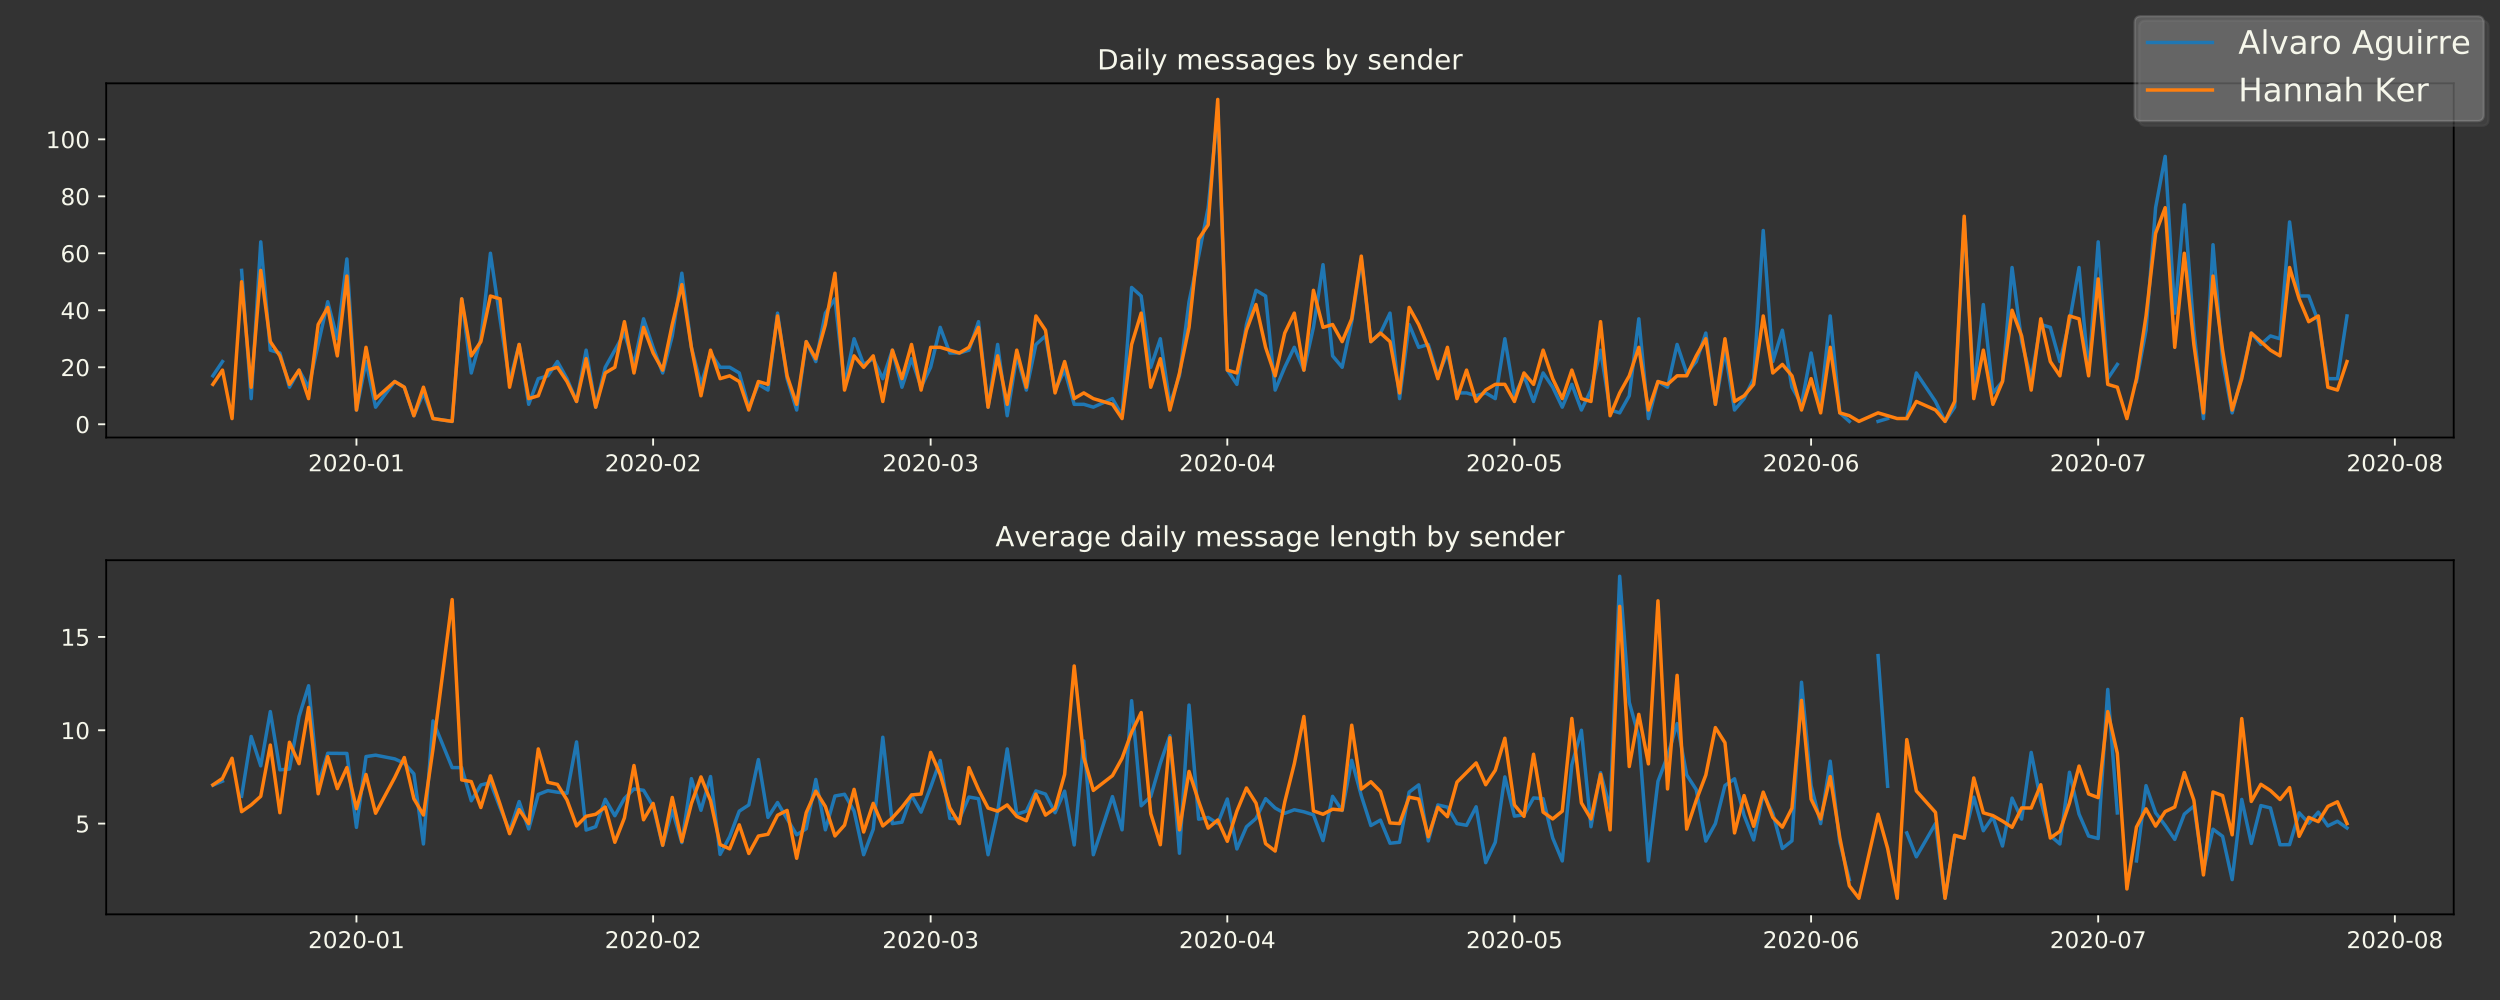 <?xml version="1.0" encoding="utf-8" standalone="no"?>
<!DOCTYPE svg PUBLIC "-//W3C//DTD SVG 1.1//EN"
  "http://www.w3.org/Graphics/SVG/1.1/DTD/svg11.dtd">
<!-- Created with matplotlib (https://matplotlib.org/) -->
<svg height="432pt" version="1.1" viewBox="0 0 1080 432" width="1080pt" xmlns="http://www.w3.org/2000/svg" xmlns:xlink="http://www.w3.org/1999/xlink">
 <rect x="0" y="0" width="1080" height="432" fill="#333333" stroke="none"/>
 <defs>
  <style type="text/css">
*{stroke-linecap:butt;stroke-linejoin:round;}
  </style>
 </defs>
 <g id="figure_1">
  <g id="patch_1">
   <path d="M 0 432 
L 1080 432 
L 1080 0 
L 0 0 
z
" style="fill:none;"/>
  </g>
  <g id="axes_1">
   <g id="patch_2">
    <path d="M 45.875 189 
L 1060 189 
L 1060 36 
L 45.875 36 
z
" style="fill:none;"/>
   </g>
   <g id="matplotlib.axis_1">
    <g id="xtick_1">
     <g id="line2d_1">
      <defs>
       <path d="M 0 0 
L 0 3.5 
" id="m7d573f748d" style="stroke:#f6f7eb;stroke-width:0.8;"/>
      </defs>
      <g>
       <use style="fill:#f6f7eb;stroke:#f6f7eb;stroke-width:0.8;" x="153.985" xlink:href="#m7d573f748d" y="189"/>
      </g>
     </g>
     <g id="text_1">
      <!-- 2020-01 -->
      <defs>
       <path d="M 19.188 8.297 
L 53.609 8.297 
L 53.609 0 
L 7.328 0 
L 7.328 8.297 
Q 12.938 14.109 22.625 23.891 
Q 32.328 33.688 34.812 36.531 
Q 39.547 41.844 41.422 45.531 
Q 43.312 49.219 43.312 52.781 
Q 43.312 58.594 39.234 62.25 
Q 35.156 65.922 28.609 65.922 
Q 23.969 65.922 18.812 64.312 
Q 13.672 62.703 7.812 59.422 
L 7.812 69.391 
Q 13.766 71.781 18.938 73 
Q 24.125 74.219 28.422 74.219 
Q 39.75 74.219 46.484 68.547 
Q 53.219 62.891 53.219 53.422 
Q 53.219 48.922 51.531 44.891 
Q 49.859 40.875 45.406 35.406 
Q 44.188 33.984 37.641 27.219 
Q 31.109 20.453 19.188 8.297 
z
" id="DejaVuSans-50"/>
       <path d="M 31.781 66.406 
Q 24.172 66.406 20.328 58.906 
Q 16.5 51.422 16.5 36.375 
Q 16.5 21.391 20.328 13.891 
Q 24.172 6.391 31.781 6.391 
Q 39.453 6.391 43.281 13.891 
Q 47.125 21.391 47.125 36.375 
Q 47.125 51.422 43.281 58.906 
Q 39.453 66.406 31.781 66.406 
z
M 31.781 74.219 
Q 44.047 74.219 50.516 64.516 
Q 56.984 54.828 56.984 36.375 
Q 56.984 17.969 50.516 8.266 
Q 44.047 -1.422 31.781 -1.422 
Q 19.531 -1.422 13.062 8.266 
Q 6.594 17.969 6.594 36.375 
Q 6.594 54.828 13.062 64.516 
Q 19.531 74.219 31.781 74.219 
z
" id="DejaVuSans-48"/>
       <path d="M 4.891 31.391 
L 31.203 31.391 
L 31.203 23.391 
L 4.891 23.391 
z
" id="DejaVuSans-45"/>
       <path d="M 12.406 8.297 
L 28.516 8.297 
L 28.516 63.922 
L 10.984 60.406 
L 10.984 69.391 
L 28.422 72.906 
L 38.281 72.906 
L 38.281 8.297 
L 54.391 8.297 
L 54.391 0 
L 12.406 0 
z
" id="DejaVuSans-49"/>
      </defs>
      <g style="fill:#f6f7eb;" transform="translate(133.094 203.598)scale(0.1 -0.1)">
       <use xlink:href="#DejaVuSans-50"/>
       <use x="63.623" xlink:href="#DejaVuSans-48"/>
       <use x="127.246" xlink:href="#DejaVuSans-50"/>
       <use x="190.869" xlink:href="#DejaVuSans-48"/>
       <use x="254.492" xlink:href="#DejaVuSans-45"/>
       <use x="290.576" xlink:href="#DejaVuSans-48"/>
       <use x="354.199" xlink:href="#DejaVuSans-49"/>
      </g>
     </g>
    </g>
    <g id="xtick_2">
     <g id="line2d_2">
      <g>
       <use style="fill:#f6f7eb;stroke:#f6f7eb;stroke-width:0.8;" x="282.146" xlink:href="#m7d573f748d" y="189"/>
      </g>
     </g>
     <g id="text_2">
      <!-- 2020-02 -->
      <g style="fill:#f6f7eb;" transform="translate(261.254 203.598)scale(0.1 -0.1)">
       <use xlink:href="#DejaVuSans-50"/>
       <use x="63.623" xlink:href="#DejaVuSans-48"/>
       <use x="127.246" xlink:href="#DejaVuSans-50"/>
       <use x="190.869" xlink:href="#DejaVuSans-48"/>
       <use x="254.492" xlink:href="#DejaVuSans-45"/>
       <use x="290.576" xlink:href="#DejaVuSans-48"/>
       <use x="354.199" xlink:href="#DejaVuSans-50"/>
      </g>
     </g>
    </g>
    <g id="xtick_3">
     <g id="line2d_3">
      <g>
       <use style="fill:#f6f7eb;stroke:#f6f7eb;stroke-width:0.8;" x="402.038" xlink:href="#m7d573f748d" y="189"/>
      </g>
     </g>
     <g id="text_3">
      <!-- 2020-03 -->
      <defs>
       <path d="M 40.578 39.312 
Q 47.656 37.797 51.625 33 
Q 55.609 28.219 55.609 21.188 
Q 55.609 10.406 48.188 4.484 
Q 40.766 -1.422 27.094 -1.422 
Q 22.516 -1.422 17.656 -0.516 
Q 12.797 0.391 7.625 2.203 
L 7.625 11.719 
Q 11.719 9.328 16.594 8.109 
Q 21.484 6.891 26.812 6.891 
Q 36.078 6.891 40.938 10.547 
Q 45.797 14.203 45.797 21.188 
Q 45.797 27.641 41.281 31.266 
Q 36.766 34.906 28.719 34.906 
L 20.219 34.906 
L 20.219 43.016 
L 29.109 43.016 
Q 36.375 43.016 40.234 45.922 
Q 44.094 48.828 44.094 54.297 
Q 44.094 59.906 40.109 62.906 
Q 36.141 65.922 28.719 65.922 
Q 24.656 65.922 20.016 65.031 
Q 15.375 64.156 9.812 62.312 
L 9.812 71.094 
Q 15.438 72.656 20.344 73.438 
Q 25.25 74.219 29.594 74.219 
Q 40.828 74.219 47.359 69.109 
Q 53.906 64.016 53.906 55.328 
Q 53.906 49.266 50.438 45.094 
Q 46.969 40.922 40.578 39.312 
z
" id="DejaVuSans-51"/>
      </defs>
      <g style="fill:#f6f7eb;" transform="translate(381.147 203.598)scale(0.1 -0.1)">
       <use xlink:href="#DejaVuSans-50"/>
       <use x="63.623" xlink:href="#DejaVuSans-48"/>
       <use x="127.246" xlink:href="#DejaVuSans-50"/>
       <use x="190.869" xlink:href="#DejaVuSans-48"/>
       <use x="254.492" xlink:href="#DejaVuSans-45"/>
       <use x="290.576" xlink:href="#DejaVuSans-48"/>
       <use x="354.199" xlink:href="#DejaVuSans-51"/>
      </g>
     </g>
    </g>
    <g id="xtick_4">
     <g id="line2d_4">
      <g>
       <use style="fill:#f6f7eb;stroke:#f6f7eb;stroke-width:0.8;" x="530.199" xlink:href="#m7d573f748d" y="189"/>
      </g>
     </g>
     <g id="text_4">
      <!-- 2020-04 -->
      <defs>
       <path d="M 37.797 64.312 
L 12.891 25.391 
L 37.797 25.391 
z
M 35.203 72.906 
L 47.609 72.906 
L 47.609 25.391 
L 58.016 25.391 
L 58.016 17.188 
L 47.609 17.188 
L 47.609 0 
L 37.797 0 
L 37.797 17.188 
L 4.891 17.188 
L 4.891 26.703 
z
" id="DejaVuSans-52"/>
      </defs>
      <g style="fill:#f6f7eb;" transform="translate(509.308 203.598)scale(0.1 -0.1)">
       <use xlink:href="#DejaVuSans-50"/>
       <use x="63.623" xlink:href="#DejaVuSans-48"/>
       <use x="127.246" xlink:href="#DejaVuSans-50"/>
       <use x="190.869" xlink:href="#DejaVuSans-48"/>
       <use x="254.492" xlink:href="#DejaVuSans-45"/>
       <use x="290.576" xlink:href="#DejaVuSans-48"/>
       <use x="354.199" xlink:href="#DejaVuSans-52"/>
      </g>
     </g>
    </g>
    <g id="xtick_5">
     <g id="line2d_5">
      <g>
       <use style="fill:#f6f7eb;stroke:#f6f7eb;stroke-width:0.8;" x="654.226" xlink:href="#m7d573f748d" y="189"/>
      </g>
     </g>
     <g id="text_5">
      <!-- 2020-05 -->
      <defs>
       <path d="M 10.797 72.906 
L 49.516 72.906 
L 49.516 64.594 
L 19.828 64.594 
L 19.828 46.734 
Q 21.969 47.469 24.109 47.828 
Q 26.266 48.188 28.422 48.188 
Q 40.625 48.188 47.75 41.5 
Q 54.891 34.812 54.891 23.391 
Q 54.891 11.625 47.562 5.094 
Q 40.234 -1.422 26.906 -1.422 
Q 22.312 -1.422 17.547 -0.641 
Q 12.797 0.141 7.719 1.703 
L 7.719 11.625 
Q 12.109 9.234 16.797 8.062 
Q 21.484 6.891 26.703 6.891 
Q 35.156 6.891 40.078 11.328 
Q 45.016 15.766 45.016 23.391 
Q 45.016 31 40.078 35.438 
Q 35.156 39.891 26.703 39.891 
Q 22.75 39.891 18.812 39.016 
Q 14.891 38.141 10.797 36.281 
z
" id="DejaVuSans-53"/>
      </defs>
      <g style="fill:#f6f7eb;" transform="translate(633.335 203.598)scale(0.1 -0.1)">
       <use xlink:href="#DejaVuSans-50"/>
       <use x="63.623" xlink:href="#DejaVuSans-48"/>
       <use x="127.246" xlink:href="#DejaVuSans-50"/>
       <use x="190.869" xlink:href="#DejaVuSans-48"/>
       <use x="254.492" xlink:href="#DejaVuSans-45"/>
       <use x="290.576" xlink:href="#DejaVuSans-48"/>
       <use x="354.199" xlink:href="#DejaVuSans-53"/>
      </g>
     </g>
    </g>
    <g id="xtick_6">
     <g id="line2d_6">
      <g>
       <use style="fill:#f6f7eb;stroke:#f6f7eb;stroke-width:0.8;" x="782.387" xlink:href="#m7d573f748d" y="189"/>
      </g>
     </g>
     <g id="text_6">
      <!-- 2020-06 -->
      <defs>
       <path d="M 33.016 40.375 
Q 26.375 40.375 22.484 35.828 
Q 18.609 31.297 18.609 23.391 
Q 18.609 15.531 22.484 10.953 
Q 26.375 6.391 33.016 6.391 
Q 39.656 6.391 43.531 10.953 
Q 47.406 15.531 47.406 23.391 
Q 47.406 31.297 43.531 35.828 
Q 39.656 40.375 33.016 40.375 
z
M 52.594 71.297 
L 52.594 62.312 
Q 48.875 64.062 45.094 64.984 
Q 41.312 65.922 37.594 65.922 
Q 27.828 65.922 22.672 59.328 
Q 17.531 52.734 16.797 39.406 
Q 19.672 43.656 24.016 45.922 
Q 28.375 48.188 33.594 48.188 
Q 44.578 48.188 50.953 41.516 
Q 57.328 34.859 57.328 23.391 
Q 57.328 12.156 50.688 5.359 
Q 44.047 -1.422 33.016 -1.422 
Q 20.359 -1.422 13.672 8.266 
Q 6.984 17.969 6.984 36.375 
Q 6.984 53.656 15.188 63.938 
Q 23.391 74.219 37.203 74.219 
Q 40.922 74.219 44.703 73.484 
Q 48.484 72.75 52.594 71.297 
z
" id="DejaVuSans-54"/>
      </defs>
      <g style="fill:#f6f7eb;" transform="translate(761.495 203.598)scale(0.1 -0.1)">
       <use xlink:href="#DejaVuSans-50"/>
       <use x="63.623" xlink:href="#DejaVuSans-48"/>
       <use x="127.246" xlink:href="#DejaVuSans-50"/>
       <use x="190.869" xlink:href="#DejaVuSans-48"/>
       <use x="254.492" xlink:href="#DejaVuSans-45"/>
       <use x="290.576" xlink:href="#DejaVuSans-48"/>
       <use x="354.199" xlink:href="#DejaVuSans-54"/>
      </g>
     </g>
    </g>
    <g id="xtick_7">
     <g id="line2d_7">
      <g>
       <use style="fill:#f6f7eb;stroke:#f6f7eb;stroke-width:0.8;" x="906.414" xlink:href="#m7d573f748d" y="189"/>
      </g>
     </g>
     <g id="text_7">
      <!-- 2020-07 -->
      <defs>
       <path d="M 8.203 72.906 
L 55.078 72.906 
L 55.078 68.703 
L 28.609 0 
L 18.312 0 
L 43.219 64.594 
L 8.203 64.594 
z
" id="DejaVuSans-55"/>
      </defs>
      <g style="fill:#f6f7eb;" transform="translate(885.522 203.598)scale(0.1 -0.1)">
       <use xlink:href="#DejaVuSans-50"/>
       <use x="63.623" xlink:href="#DejaVuSans-48"/>
       <use x="127.246" xlink:href="#DejaVuSans-50"/>
       <use x="190.869" xlink:href="#DejaVuSans-48"/>
       <use x="254.492" xlink:href="#DejaVuSans-45"/>
       <use x="290.576" xlink:href="#DejaVuSans-48"/>
       <use x="354.199" xlink:href="#DejaVuSans-55"/>
      </g>
     </g>
    </g>
    <g id="xtick_8">
     <g id="line2d_8">
      <g>
       <use style="fill:#f6f7eb;stroke:#f6f7eb;stroke-width:0.8;" x="1034.575" xlink:href="#m7d573f748d" y="189"/>
      </g>
     </g>
     <g id="text_8">
      <!-- 2020-08 -->
      <defs>
       <path d="M 31.781 34.625 
Q 24.75 34.625 20.719 30.859 
Q 16.703 27.094 16.703 20.516 
Q 16.703 13.922 20.719 10.156 
Q 24.75 6.391 31.781 6.391 
Q 38.812 6.391 42.859 10.172 
Q 46.922 13.969 46.922 20.516 
Q 46.922 27.094 42.891 30.859 
Q 38.875 34.625 31.781 34.625 
z
M 21.922 38.812 
Q 15.578 40.375 12.031 44.719 
Q 8.5 49.078 8.5 55.328 
Q 8.5 64.062 14.719 69.141 
Q 20.953 74.219 31.781 74.219 
Q 42.672 74.219 48.875 69.141 
Q 55.078 64.062 55.078 55.328 
Q 55.078 49.078 51.531 44.719 
Q 48 40.375 41.703 38.812 
Q 48.828 37.156 52.797 32.312 
Q 56.781 27.484 56.781 20.516 
Q 56.781 9.906 50.312 4.234 
Q 43.844 -1.422 31.781 -1.422 
Q 19.734 -1.422 13.25 4.234 
Q 6.781 9.906 6.781 20.516 
Q 6.781 27.484 10.781 32.312 
Q 14.797 37.156 21.922 38.812 
z
M 18.312 54.391 
Q 18.312 48.734 21.844 45.562 
Q 25.391 42.391 31.781 42.391 
Q 38.141 42.391 41.719 45.562 
Q 45.312 48.734 45.312 54.391 
Q 45.312 60.062 41.719 63.234 
Q 38.141 66.406 31.781 66.406 
Q 25.391 66.406 21.844 63.234 
Q 18.312 60.062 18.312 54.391 
z
" id="DejaVuSans-56"/>
      </defs>
      <g style="fill:#f6f7eb;" transform="translate(1013.683 203.598)scale(0.1 -0.1)">
       <use xlink:href="#DejaVuSans-50"/>
       <use x="63.623" xlink:href="#DejaVuSans-48"/>
       <use x="127.246" xlink:href="#DejaVuSans-50"/>
       <use x="190.869" xlink:href="#DejaVuSans-48"/>
       <use x="254.492" xlink:href="#DejaVuSans-45"/>
       <use x="290.576" xlink:href="#DejaVuSans-48"/>
       <use x="354.199" xlink:href="#DejaVuSans-56"/>
      </g>
     </g>
    </g>
   </g>
   <g id="matplotlib.axis_2">
    <g id="ytick_1">
     <g id="line2d_9">
      <defs>
       <path d="M 0 0 
L -3.5 0 
" id="m69fc9a2133" style="stroke:#f6f7eb;stroke-width:0.8;"/>
      </defs>
      <g>
       <use style="fill:#f6f7eb;stroke:#f6f7eb;stroke-width:0.8;" x="45.875" xlink:href="#m69fc9a2133" y="183.276"/>
      </g>
     </g>
     <g id="text_9">
      <!-- 0 -->
      <g style="fill:#f6f7eb;" transform="translate(32.513 187.076)scale(0.1 -0.1)">
       <use xlink:href="#DejaVuSans-48"/>
      </g>
     </g>
    </g>
    <g id="ytick_2">
     <g id="line2d_10">
      <g>
       <use style="fill:#f6f7eb;stroke:#f6f7eb;stroke-width:0.8;" x="45.875" xlink:href="#m69fc9a2133" y="158.658"/>
      </g>
     </g>
     <g id="text_10">
      <!-- 20 -->
      <g style="fill:#f6f7eb;" transform="translate(26.15 162.458)scale(0.1 -0.1)">
       <use xlink:href="#DejaVuSans-50"/>
       <use x="63.623" xlink:href="#DejaVuSans-48"/>
      </g>
     </g>
    </g>
    <g id="ytick_3">
     <g id="line2d_11">
      <g>
       <use style="fill:#f6f7eb;stroke:#f6f7eb;stroke-width:0.8;" x="45.875" xlink:href="#m69fc9a2133" y="134.041"/>
      </g>
     </g>
     <g id="text_11">
      <!-- 40 -->
      <g style="fill:#f6f7eb;" transform="translate(26.15 137.84)scale(0.1 -0.1)">
       <use xlink:href="#DejaVuSans-52"/>
       <use x="63.623" xlink:href="#DejaVuSans-48"/>
      </g>
     </g>
    </g>
    <g id="ytick_4">
     <g id="line2d_12">
      <g>
       <use style="fill:#f6f7eb;stroke:#f6f7eb;stroke-width:0.8;" x="45.875" xlink:href="#m69fc9a2133" y="109.423"/>
      </g>
     </g>
     <g id="text_12">
      <!-- 60 -->
      <g style="fill:#f6f7eb;" transform="translate(26.15 113.222)scale(0.1 -0.1)">
       <use xlink:href="#DejaVuSans-54"/>
       <use x="63.623" xlink:href="#DejaVuSans-48"/>
      </g>
     </g>
    </g>
    <g id="ytick_5">
     <g id="line2d_13">
      <g>
       <use style="fill:#f6f7eb;stroke:#f6f7eb;stroke-width:0.8;" x="45.875" xlink:href="#m69fc9a2133" y="84.805"/>
      </g>
     </g>
     <g id="text_13">
      <!-- 80 -->
      <g style="fill:#f6f7eb;" transform="translate(26.15 88.604)scale(0.1 -0.1)">
       <use xlink:href="#DejaVuSans-56"/>
       <use x="63.623" xlink:href="#DejaVuSans-48"/>
      </g>
     </g>
    </g>
    <g id="ytick_6">
     <g id="line2d_14">
      <g>
       <use style="fill:#f6f7eb;stroke:#f6f7eb;stroke-width:0.8;" x="45.875" xlink:href="#m69fc9a2133" y="60.187"/>
      </g>
     </g>
     <g id="text_14">
      <!-- 100 -->
      <g style="fill:#f6f7eb;" transform="translate(19.788 63.986)scale(0.1 -0.1)">
       <use xlink:href="#DejaVuSans-49"/>
       <use x="63.623" xlink:href="#DejaVuSans-48"/>
       <use x="127.246" xlink:href="#DejaVuSans-48"/>
      </g>
     </g>
    </g>
   </g>
   <g id="line2d_15">
    <path clip-path="url(#p45a3af3b77)" d="M 91.972 162.351 
L 96.106 156.197 
M 104.374 116.808 
L 108.508 172.198 
L 112.643 104.499 
L 116.777 151.273 
L 120.911 152.504 
L 125.045 167.275 
L 129.18 159.889 
L 133.314 167.275 
L 141.582 130.348 
L 145.716 146.35 
L 149.851 111.885 
L 153.985 177.122 
L 158.119 156.197 
L 162.253 175.891 
L 170.522 164.813 
L 174.656 167.275 
L 178.79 179.584 
L 182.925 169.737 
L 187.059 180.815 
L 195.327 182.045 
L 199.461 129.117 
L 203.596 161.12 
L 207.73 146.35 
L 211.864 109.423 
L 215.998 137.733 
L 220.133 164.813 
L 224.267 148.811 
L 228.401 174.66 
L 232.535 163.582 
L 236.669 162.351 
L 240.804 156.197 
L 244.938 163.582 
L 249.072 173.429 
L 253.206 151.273 
L 257.341 175.891 
L 261.475 158.658 
L 269.743 143.888 
L 273.877 157.428 
L 278.012 137.733 
L 282.146 150.042 
L 286.28 161.12 
L 290.414 145.119 
L 294.549 118.039 
L 298.683 150.042 
L 302.817 166.044 
L 306.951 152.504 
L 311.085 158.658 
L 315.22 158.658 
L 319.354 161.12 
L 323.488 175.891 
L 327.622 166.044 
L 331.757 168.506 
L 335.891 135.272 
L 340.025 163.582 
L 344.159 177.122 
L 348.293 147.58 
L 352.428 156.197 
L 356.562 135.272 
L 360.696 129.117 
L 364.83 166.044 
L 368.965 146.35 
L 373.099 157.428 
L 377.233 154.966 
L 381.367 163.582 
L 385.501 151.273 
L 389.636 167.275 
L 393.77 154.966 
L 397.904 167.275 
L 402.038 158.658 
L 406.173 141.426 
L 410.307 152.504 
L 414.441 152.504 
L 418.575 151.273 
L 422.709 138.964 
L 426.844 175.891 
L 430.978 148.811 
L 435.112 179.584 
L 439.246 153.735 
L 443.381 168.506 
L 447.515 148.811 
L 451.649 145.119 
L 455.783 168.506 
L 459.917 159.889 
L 464.052 174.66 
L 468.186 174.66 
L 472.32 175.891 
L 480.589 172.198 
L 484.723 179.584 
L 488.857 124.193 
L 492.991 127.886 
L 497.125 158.658 
L 501.26 146.35 
L 505.394 174.66 
L 509.528 162.351 
L 513.662 130.348 
L 517.797 110.654 
L 521.931 89.728 
L 526.065 47.878 
L 530.199 159.889 
L 534.333 166.044 
L 538.468 140.195 
L 542.602 125.424 
L 546.736 127.886 
L 550.87 168.506 
L 555.005 158.658 
L 559.139 150.042 
L 563.273 159.889 
L 567.407 141.426 
L 571.542 114.346 
L 575.676 153.735 
L 579.81 158.658 
L 583.944 138.964 
L 588.078 111.885 
L 592.213 147.58 
L 596.347 143.888 
L 600.481 135.272 
L 604.615 172.198 
L 608.75 140.195 
L 612.884 150.042 
L 617.018 148.811 
L 621.152 162.351 
L 625.286 152.504 
L 629.421 169.737 
L 633.555 169.737 
L 637.689 170.967 
L 641.823 169.737 
L 645.958 172.198 
L 650.092 146.35 
L 654.226 170.967 
L 658.36 162.351 
L 662.494 173.429 
L 666.629 161.12 
L 670.763 167.275 
L 674.897 175.891 
L 679.031 166.044 
L 683.166 177.122 
L 687.3 168.506 
L 691.434 151.273 
L 695.568 177.122 
L 699.702 178.353 
L 703.837 170.967 
L 707.971 137.733 
L 712.105 180.815 
L 716.239 164.813 
L 720.374 167.275 
L 724.508 148.811 
L 728.642 161.12 
L 732.776 156.197 
L 736.91 143.888 
L 741.045 174.66 
L 745.179 151.273 
L 749.313 177.122 
L 753.447 172.198 
L 757.582 163.582 
L 761.716 99.576 
L 765.85 156.197 
L 769.984 142.657 
L 774.118 167.275 
L 778.253 174.66 
L 782.387 152.504 
L 786.521 174.66 
L 790.655 136.502 
L 794.79 178.353 
L 798.924 182.045 
M 811.326 182.045 
L 815.461 180.815 
M 823.729 180.815 
L 827.863 161.12 
L 836.132 173.429 
L 840.266 182.045 
L 844.4 175.891 
L 848.534 94.652 
L 852.669 168.506 
L 856.803 131.579 
L 860.937 169.737 
L 865.071 164.813 
L 869.206 115.577 
L 873.34 147.58 
L 877.474 163.582 
L 881.608 140.195 
L 885.742 141.426 
L 889.877 156.197 
L 894.011 138.964 
L 898.145 115.577 
L 902.279 161.12 
L 906.414 104.499 
L 910.548 163.582 
L 914.682 157.428 
M 922.95 164.813 
L 927.085 142.657 
L 931.219 89.728 
L 935.353 67.572 
L 939.487 135.272 
L 943.622 88.498 
L 947.756 142.657 
L 951.89 180.815 
L 956.024 105.73 
L 960.159 156.197 
L 964.293 178.353 
L 968.427 162.351 
L 972.561 143.888 
L 976.695 148.811 
L 980.83 145.119 
L 984.964 146.35 
L 989.098 95.883 
L 993.232 127.886 
L 997.367 127.886 
L 1001.501 138.964 
L 1005.635 163.582 
L 1009.769 163.582 
L 1013.903 136.502 
L 1013.903 136.502 
" style="fill:none;stroke:#1f77b4;stroke-linecap:square;stroke-width:1.5;"/>
   </g>
   <g id="line2d_16">
    <path clip-path="url(#p45a3af3b77)" d="M 91.972 166.044 
L 96.106 159.889 
L 100.24 180.815 
L 104.374 121.732 
L 108.508 167.275 
L 112.643 116.808 
L 116.777 147.58 
L 120.911 153.735 
L 125.045 166.044 
L 129.18 159.889 
L 133.314 172.198 
L 137.448 140.195 
L 141.582 132.81 
L 145.716 153.735 
L 149.851 119.27 
L 153.985 177.122 
L 158.119 150.042 
L 162.253 172.198 
L 170.522 164.813 
L 174.656 167.275 
L 178.79 179.584 
L 182.925 167.275 
L 187.059 180.815 
L 195.327 182.045 
L 199.461 129.117 
L 203.596 153.735 
L 207.73 147.58 
L 211.864 127.886 
L 215.998 129.117 
L 220.133 167.275 
L 224.267 148.811 
L 228.401 172.198 
L 232.535 170.967 
L 236.669 159.889 
L 240.804 158.658 
L 244.938 164.813 
L 249.072 173.429 
L 253.206 154.966 
L 257.341 175.891 
L 261.475 161.12 
L 265.609 158.658 
L 269.743 138.964 
L 273.877 161.12 
L 278.012 141.426 
L 282.146 152.504 
L 286.28 159.889 
L 290.414 140.195 
L 294.549 122.963 
L 298.683 150.042 
L 302.817 170.967 
L 306.951 151.273 
L 311.085 163.582 
L 315.22 162.351 
L 319.354 164.813 
L 323.488 177.122 
L 327.622 164.813 
L 331.757 166.044 
L 335.891 136.502 
L 340.025 162.351 
L 344.159 174.66 
L 348.293 147.58 
L 352.428 154.966 
L 356.562 140.195 
L 360.696 118.039 
L 364.83 168.506 
L 368.965 153.735 
L 373.099 158.658 
L 377.233 153.735 
L 381.367 173.429 
L 385.501 151.273 
L 389.636 163.582 
L 393.77 148.811 
L 397.904 168.506 
L 402.038 150.042 
L 406.173 150.042 
L 414.441 152.504 
L 418.575 150.042 
L 422.709 141.426 
L 426.844 175.891 
L 430.978 153.735 
L 435.112 174.66 
L 439.246 151.273 
L 443.381 167.275 
L 447.515 136.502 
L 451.649 142.657 
L 455.783 169.737 
L 459.917 156.197 
L 464.052 172.198 
L 468.186 169.737 
L 472.32 172.198 
L 480.589 174.66 
L 484.723 180.815 
L 488.857 148.811 
L 492.991 135.272 
L 497.125 167.275 
L 501.26 154.966 
L 505.394 177.122 
L 509.528 161.12 
L 513.662 141.426 
L 517.797 103.268 
L 521.931 97.114 
L 526.065 42.955 
L 530.199 159.889 
L 534.333 161.12 
L 538.468 142.657 
L 542.602 131.579 
L 546.736 150.042 
L 550.87 162.351 
L 555.005 143.888 
L 559.139 135.272 
L 563.273 159.889 
L 567.407 125.424 
L 571.542 141.426 
L 575.676 140.195 
L 579.81 147.58 
L 583.944 137.733 
L 588.078 110.654 
L 592.213 147.58 
L 596.347 143.888 
L 600.481 147.58 
L 604.615 169.737 
L 608.75 132.81 
L 612.884 140.195 
L 617.018 150.042 
L 621.152 163.582 
L 625.286 150.042 
L 629.421 172.198 
L 633.555 159.889 
L 637.689 173.429 
L 641.823 168.506 
L 645.958 166.044 
L 650.092 166.044 
L 654.226 173.429 
L 658.36 161.12 
L 662.494 166.044 
L 666.629 151.273 
L 670.763 163.582 
L 674.897 172.198 
L 679.031 159.889 
L 683.166 172.198 
L 687.3 173.429 
L 691.434 138.964 
L 695.568 179.584 
L 699.702 169.737 
L 703.837 162.351 
L 707.971 150.042 
L 712.105 177.122 
L 716.239 164.813 
L 720.374 166.044 
L 724.508 162.351 
L 728.642 162.351 
L 732.776 153.735 
L 736.91 146.35 
L 741.045 174.66 
L 745.179 146.35 
L 749.313 173.429 
L 753.447 170.967 
L 757.582 166.044 
L 761.716 136.502 
L 765.85 161.12 
L 769.984 157.428 
L 774.118 162.351 
L 778.253 177.122 
L 782.387 163.582 
L 786.521 178.353 
L 790.655 150.042 
L 794.79 178.353 
L 798.924 179.584 
L 803.058 182.045 
L 811.326 178.353 
L 819.595 180.815 
L 823.729 180.815 
L 827.863 173.429 
L 836.132 177.122 
L 840.266 182.045 
L 844.4 173.429 
L 848.534 93.421 
L 852.669 172.198 
L 856.803 151.273 
L 860.937 174.66 
L 865.071 164.813 
L 869.206 134.041 
L 873.34 145.119 
L 877.474 168.506 
L 881.608 137.733 
L 885.742 156.197 
L 889.877 162.351 
L 894.011 136.502 
L 898.145 137.733 
L 902.279 162.351 
L 906.414 120.501 
L 910.548 166.044 
L 914.682 167.275 
L 918.816 180.815 
L 922.95 163.582 
L 927.085 136.502 
L 931.219 100.807 
L 935.353 89.728 
L 939.487 150.042 
L 943.622 109.423 
L 947.756 148.811 
L 951.89 178.353 
L 956.024 119.27 
L 960.159 151.273 
L 964.293 177.122 
L 968.427 163.582 
L 972.561 143.888 
L 980.83 151.273 
L 984.964 153.735 
L 989.098 115.577 
L 993.232 129.117 
L 997.367 138.964 
L 1001.501 136.502 
L 1005.635 167.275 
L 1009.769 168.506 
L 1013.903 156.197 
L 1013.903 156.197 
" style="fill:none;stroke:#ff7f0e;stroke-linecap:square;stroke-width:1.5;"/>
   </g>
   <g id="patch_3">
    <path d="M 45.875 189 
L 45.875 36 
" style="fill:none;stroke:#000000;stroke-linecap:square;stroke-linejoin:miter;stroke-width:0.8;"/>
   </g>
   <g id="patch_4">
    <path d="M 1060 189 
L 1060 36 
" style="fill:none;stroke:#000000;stroke-linecap:square;stroke-linejoin:miter;stroke-width:0.8;"/>
   </g>
   <g id="patch_5">
    <path d="M 45.875 189 
L 1060 189 
" style="fill:none;stroke:#000000;stroke-linecap:square;stroke-linejoin:miter;stroke-width:0.8;"/>
   </g>
   <g id="patch_6">
    <path d="M 45.875 36 
L 1060 36 
" style="fill:none;stroke:#000000;stroke-linecap:square;stroke-linejoin:miter;stroke-width:0.8;"/>
   </g>
   <g id="text_15">
    <!-- Daily messages by sender -->
    <defs>
     <path d="M 19.672 64.797 
L 19.672 8.109 
L 31.594 8.109 
Q 46.688 8.109 53.688 14.938 
Q 60.688 21.781 60.688 36.531 
Q 60.688 51.172 53.688 57.984 
Q 46.688 64.797 31.594 64.797 
z
M 9.812 72.906 
L 30.078 72.906 
Q 51.266 72.906 61.172 64.094 
Q 71.094 55.281 71.094 36.531 
Q 71.094 17.672 61.125 8.828 
Q 51.172 0 30.078 0 
L 9.812 0 
z
" id="DejaVuSans-68"/>
     <path d="M 34.281 27.484 
Q 23.391 27.484 19.188 25 
Q 14.984 22.516 14.984 16.5 
Q 14.984 11.719 18.141 8.906 
Q 21.297 6.109 26.703 6.109 
Q 34.188 6.109 38.703 11.406 
Q 43.219 16.703 43.219 25.484 
L 43.219 27.484 
z
M 52.203 31.203 
L 52.203 0 
L 43.219 0 
L 43.219 8.297 
Q 40.141 3.328 35.547 0.953 
Q 30.953 -1.422 24.312 -1.422 
Q 15.922 -1.422 10.953 3.297 
Q 6 8.016 6 15.922 
Q 6 25.141 12.172 29.828 
Q 18.359 34.516 30.609 34.516 
L 43.219 34.516 
L 43.219 35.406 
Q 43.219 41.609 39.141 45 
Q 35.062 48.391 27.688 48.391 
Q 23 48.391 18.547 47.266 
Q 14.109 46.141 10.016 43.891 
L 10.016 52.203 
Q 14.938 54.109 19.578 55.047 
Q 24.219 56 28.609 56 
Q 40.484 56 46.344 49.844 
Q 52.203 43.703 52.203 31.203 
z
" id="DejaVuSans-97"/>
     <path d="M 9.422 54.688 
L 18.406 54.688 
L 18.406 0 
L 9.422 0 
z
M 9.422 75.984 
L 18.406 75.984 
L 18.406 64.594 
L 9.422 64.594 
z
" id="DejaVuSans-105"/>
     <path d="M 9.422 75.984 
L 18.406 75.984 
L 18.406 0 
L 9.422 0 
z
" id="DejaVuSans-108"/>
     <path d="M 32.172 -5.078 
Q 28.375 -14.844 24.75 -17.812 
Q 21.141 -20.797 15.094 -20.797 
L 7.906 -20.797 
L 7.906 -13.281 
L 13.188 -13.281 
Q 16.891 -13.281 18.938 -11.516 
Q 21 -9.766 23.484 -3.219 
L 25.094 0.875 
L 2.984 54.688 
L 12.5 54.688 
L 29.594 11.922 
L 46.688 54.688 
L 56.203 54.688 
z
" id="DejaVuSans-121"/>
     <path id="DejaVuSans-32"/>
     <path d="M 52 44.188 
Q 55.375 50.25 60.062 53.125 
Q 64.75 56 71.094 56 
Q 79.641 56 84.281 50.016 
Q 88.922 44.047 88.922 33.016 
L 88.922 0 
L 79.891 0 
L 79.891 32.719 
Q 79.891 40.578 77.094 44.375 
Q 74.312 48.188 68.609 48.188 
Q 61.625 48.188 57.562 43.547 
Q 53.516 38.922 53.516 30.906 
L 53.516 0 
L 44.484 0 
L 44.484 32.719 
Q 44.484 40.625 41.703 44.406 
Q 38.922 48.188 33.109 48.188 
Q 26.219 48.188 22.156 43.531 
Q 18.109 38.875 18.109 30.906 
L 18.109 0 
L 9.078 0 
L 9.078 54.688 
L 18.109 54.688 
L 18.109 46.188 
Q 21.188 51.219 25.484 53.609 
Q 29.781 56 35.688 56 
Q 41.656 56 45.828 52.969 
Q 50 49.953 52 44.188 
z
" id="DejaVuSans-109"/>
     <path d="M 56.203 29.594 
L 56.203 25.203 
L 14.891 25.203 
Q 15.484 15.922 20.484 11.062 
Q 25.484 6.203 34.422 6.203 
Q 39.594 6.203 44.453 7.469 
Q 49.312 8.734 54.109 11.281 
L 54.109 2.781 
Q 49.266 0.734 44.188 -0.344 
Q 39.109 -1.422 33.891 -1.422 
Q 20.797 -1.422 13.156 6.188 
Q 5.516 13.812 5.516 26.812 
Q 5.516 40.234 12.766 48.109 
Q 20.016 56 32.328 56 
Q 43.359 56 49.781 48.891 
Q 56.203 41.797 56.203 29.594 
z
M 47.219 32.234 
Q 47.125 39.594 43.094 43.984 
Q 39.062 48.391 32.422 48.391 
Q 24.906 48.391 20.391 44.141 
Q 15.875 39.891 15.188 32.172 
z
" id="DejaVuSans-101"/>
     <path d="M 44.281 53.078 
L 44.281 44.578 
Q 40.484 46.531 36.375 47.5 
Q 32.281 48.484 27.875 48.484 
Q 21.188 48.484 17.844 46.438 
Q 14.5 44.391 14.5 40.281 
Q 14.5 37.156 16.891 35.375 
Q 19.281 33.594 26.516 31.984 
L 29.594 31.297 
Q 39.156 29.25 43.188 25.516 
Q 47.219 21.781 47.219 15.094 
Q 47.219 7.469 41.188 3.016 
Q 35.156 -1.422 24.609 -1.422 
Q 20.219 -1.422 15.453 -0.562 
Q 10.688 0.297 5.422 2 
L 5.422 11.281 
Q 10.406 8.688 15.234 7.391 
Q 20.062 6.109 24.812 6.109 
Q 31.156 6.109 34.562 8.281 
Q 37.984 10.453 37.984 14.406 
Q 37.984 18.062 35.516 20.016 
Q 33.062 21.969 24.703 23.781 
L 21.578 24.516 
Q 13.234 26.266 9.516 29.906 
Q 5.812 33.547 5.812 39.891 
Q 5.812 47.609 11.281 51.797 
Q 16.75 56 26.812 56 
Q 31.781 56 36.172 55.266 
Q 40.578 54.547 44.281 53.078 
z
" id="DejaVuSans-115"/>
     <path d="M 45.406 27.984 
Q 45.406 37.75 41.375 43.109 
Q 37.359 48.484 30.078 48.484 
Q 22.859 48.484 18.828 43.109 
Q 14.797 37.75 14.797 27.984 
Q 14.797 18.266 18.828 12.891 
Q 22.859 7.516 30.078 7.516 
Q 37.359 7.516 41.375 12.891 
Q 45.406 18.266 45.406 27.984 
z
M 54.391 6.781 
Q 54.391 -7.172 48.188 -13.984 
Q 42 -20.797 29.203 -20.797 
Q 24.469 -20.797 20.266 -20.094 
Q 16.062 -19.391 12.109 -17.922 
L 12.109 -9.188 
Q 16.062 -11.328 19.922 -12.344 
Q 23.781 -13.375 27.781 -13.375 
Q 36.625 -13.375 41.016 -8.766 
Q 45.406 -4.156 45.406 5.172 
L 45.406 9.625 
Q 42.625 4.781 38.281 2.391 
Q 33.938 0 27.875 0 
Q 17.828 0 11.672 7.656 
Q 5.516 15.328 5.516 27.984 
Q 5.516 40.672 11.672 48.328 
Q 17.828 56 27.875 56 
Q 33.938 56 38.281 53.609 
Q 42.625 51.219 45.406 46.391 
L 45.406 54.688 
L 54.391 54.688 
z
" id="DejaVuSans-103"/>
     <path d="M 48.688 27.297 
Q 48.688 37.203 44.609 42.844 
Q 40.531 48.484 33.406 48.484 
Q 26.266 48.484 22.188 42.844 
Q 18.109 37.203 18.109 27.297 
Q 18.109 17.391 22.188 11.75 
Q 26.266 6.109 33.406 6.109 
Q 40.531 6.109 44.609 11.75 
Q 48.688 17.391 48.688 27.297 
z
M 18.109 46.391 
Q 20.953 51.266 25.266 53.625 
Q 29.594 56 35.594 56 
Q 45.562 56 51.781 48.094 
Q 58.016 40.188 58.016 27.297 
Q 58.016 14.406 51.781 6.484 
Q 45.562 -1.422 35.594 -1.422 
Q 29.594 -1.422 25.266 0.953 
Q 20.953 3.328 18.109 8.203 
L 18.109 0 
L 9.078 0 
L 9.078 75.984 
L 18.109 75.984 
z
" id="DejaVuSans-98"/>
     <path d="M 54.891 33.016 
L 54.891 0 
L 45.906 0 
L 45.906 32.719 
Q 45.906 40.484 42.875 44.328 
Q 39.844 48.188 33.797 48.188 
Q 26.516 48.188 22.312 43.547 
Q 18.109 38.922 18.109 30.906 
L 18.109 0 
L 9.078 0 
L 9.078 54.688 
L 18.109 54.688 
L 18.109 46.188 
Q 21.344 51.125 25.703 53.562 
Q 30.078 56 35.797 56 
Q 45.219 56 50.047 50.172 
Q 54.891 44.344 54.891 33.016 
z
" id="DejaVuSans-110"/>
     <path d="M 45.406 46.391 
L 45.406 75.984 
L 54.391 75.984 
L 54.391 0 
L 45.406 0 
L 45.406 8.203 
Q 42.578 3.328 38.25 0.953 
Q 33.938 -1.422 27.875 -1.422 
Q 17.969 -1.422 11.734 6.484 
Q 5.516 14.406 5.516 27.297 
Q 5.516 40.188 11.734 48.094 
Q 17.969 56 27.875 56 
Q 33.938 56 38.25 53.625 
Q 42.578 51.266 45.406 46.391 
z
M 14.797 27.297 
Q 14.797 17.391 18.875 11.75 
Q 22.953 6.109 30.078 6.109 
Q 37.203 6.109 41.297 11.75 
Q 45.406 17.391 45.406 27.297 
Q 45.406 37.203 41.297 42.844 
Q 37.203 48.484 30.078 48.484 
Q 22.953 48.484 18.875 42.844 
Q 14.797 37.203 14.797 27.297 
z
" id="DejaVuSans-100"/>
     <path d="M 41.109 46.297 
Q 39.594 47.172 37.812 47.578 
Q 36.031 48 33.891 48 
Q 26.266 48 22.188 43.047 
Q 18.109 38.094 18.109 28.812 
L 18.109 0 
L 9.078 0 
L 9.078 54.688 
L 18.109 54.688 
L 18.109 46.188 
Q 20.953 51.172 25.484 53.578 
Q 30.031 56 36.531 56 
Q 37.453 56 38.578 55.875 
Q 39.703 55.766 41.062 55.516 
z
" id="DejaVuSans-114"/>
    </defs>
    <g style="fill:#f6f7eb;" transform="translate(473.996 30)scale(0.12 -0.12)">
     <use xlink:href="#DejaVuSans-68"/>
     <use x="77.002" xlink:href="#DejaVuSans-97"/>
     <use x="138.281" xlink:href="#DejaVuSans-105"/>
     <use x="166.064" xlink:href="#DejaVuSans-108"/>
     <use x="193.848" xlink:href="#DejaVuSans-121"/>
     <use x="253.027" xlink:href="#DejaVuSans-32"/>
     <use x="284.814" xlink:href="#DejaVuSans-109"/>
     <use x="382.227" xlink:href="#DejaVuSans-101"/>
     <use x="443.75" xlink:href="#DejaVuSans-115"/>
     <use x="495.85" xlink:href="#DejaVuSans-115"/>
     <use x="547.949" xlink:href="#DejaVuSans-97"/>
     <use x="609.229" xlink:href="#DejaVuSans-103"/>
     <use x="672.705" xlink:href="#DejaVuSans-101"/>
     <use x="734.229" xlink:href="#DejaVuSans-115"/>
     <use x="786.328" xlink:href="#DejaVuSans-32"/>
     <use x="818.115" xlink:href="#DejaVuSans-98"/>
     <use x="881.592" xlink:href="#DejaVuSans-121"/>
     <use x="940.771" xlink:href="#DejaVuSans-32"/>
     <use x="972.559" xlink:href="#DejaVuSans-115"/>
     <use x="1024.658" xlink:href="#DejaVuSans-101"/>
     <use x="1086.182" xlink:href="#DejaVuSans-110"/>
     <use x="1149.561" xlink:href="#DejaVuSans-100"/>
     <use x="1213.037" xlink:href="#DejaVuSans-101"/>
     <use x="1274.561" xlink:href="#DejaVuSans-114"/>
    </g>
   </g>
  </g>
  <g id="axes_2">
   <g id="patch_7">
    <path d="M 45.875 395 
L 1060 395 
L 1060 242 
L 45.875 242 
z
" style="fill:none;"/>
   </g>
   <g id="matplotlib.axis_3">
    <g id="xtick_9">
     <g id="line2d_17">
      <g>
       <use style="fill:#f6f7eb;stroke:#f6f7eb;stroke-width:0.8;" x="153.985" xlink:href="#m7d573f748d" y="395"/>
      </g>
     </g>
     <g id="text_16">
      <!-- 2020-01 -->
      <g style="fill:#f6f7eb;" transform="translate(133.094 409.598)scale(0.1 -0.1)">
       <use xlink:href="#DejaVuSans-50"/>
       <use x="63.623" xlink:href="#DejaVuSans-48"/>
       <use x="127.246" xlink:href="#DejaVuSans-50"/>
       <use x="190.869" xlink:href="#DejaVuSans-48"/>
       <use x="254.492" xlink:href="#DejaVuSans-45"/>
       <use x="290.576" xlink:href="#DejaVuSans-48"/>
       <use x="354.199" xlink:href="#DejaVuSans-49"/>
      </g>
     </g>
    </g>
    <g id="xtick_10">
     <g id="line2d_18">
      <g>
       <use style="fill:#f6f7eb;stroke:#f6f7eb;stroke-width:0.8;" x="282.146" xlink:href="#m7d573f748d" y="395"/>
      </g>
     </g>
     <g id="text_17">
      <!-- 2020-02 -->
      <g style="fill:#f6f7eb;" transform="translate(261.254 409.598)scale(0.1 -0.1)">
       <use xlink:href="#DejaVuSans-50"/>
       <use x="63.623" xlink:href="#DejaVuSans-48"/>
       <use x="127.246" xlink:href="#DejaVuSans-50"/>
       <use x="190.869" xlink:href="#DejaVuSans-48"/>
       <use x="254.492" xlink:href="#DejaVuSans-45"/>
       <use x="290.576" xlink:href="#DejaVuSans-48"/>
       <use x="354.199" xlink:href="#DejaVuSans-50"/>
      </g>
     </g>
    </g>
    <g id="xtick_11">
     <g id="line2d_19">
      <g>
       <use style="fill:#f6f7eb;stroke:#f6f7eb;stroke-width:0.8;" x="402.038" xlink:href="#m7d573f748d" y="395"/>
      </g>
     </g>
     <g id="text_18">
      <!-- 2020-03 -->
      <g style="fill:#f6f7eb;" transform="translate(381.147 409.598)scale(0.1 -0.1)">
       <use xlink:href="#DejaVuSans-50"/>
       <use x="63.623" xlink:href="#DejaVuSans-48"/>
       <use x="127.246" xlink:href="#DejaVuSans-50"/>
       <use x="190.869" xlink:href="#DejaVuSans-48"/>
       <use x="254.492" xlink:href="#DejaVuSans-45"/>
       <use x="290.576" xlink:href="#DejaVuSans-48"/>
       <use x="354.199" xlink:href="#DejaVuSans-51"/>
      </g>
     </g>
    </g>
    <g id="xtick_12">
     <g id="line2d_20">
      <g>
       <use style="fill:#f6f7eb;stroke:#f6f7eb;stroke-width:0.8;" x="530.199" xlink:href="#m7d573f748d" y="395"/>
      </g>
     </g>
     <g id="text_19">
      <!-- 2020-04 -->
      <g style="fill:#f6f7eb;" transform="translate(509.308 409.598)scale(0.1 -0.1)">
       <use xlink:href="#DejaVuSans-50"/>
       <use x="63.623" xlink:href="#DejaVuSans-48"/>
       <use x="127.246" xlink:href="#DejaVuSans-50"/>
       <use x="190.869" xlink:href="#DejaVuSans-48"/>
       <use x="254.492" xlink:href="#DejaVuSans-45"/>
       <use x="290.576" xlink:href="#DejaVuSans-48"/>
       <use x="354.199" xlink:href="#DejaVuSans-52"/>
      </g>
     </g>
    </g>
    <g id="xtick_13">
     <g id="line2d_21">
      <g>
       <use style="fill:#f6f7eb;stroke:#f6f7eb;stroke-width:0.8;" x="654.226" xlink:href="#m7d573f748d" y="395"/>
      </g>
     </g>
     <g id="text_20">
      <!-- 2020-05 -->
      <g style="fill:#f6f7eb;" transform="translate(633.335 409.598)scale(0.1 -0.1)">
       <use xlink:href="#DejaVuSans-50"/>
       <use x="63.623" xlink:href="#DejaVuSans-48"/>
       <use x="127.246" xlink:href="#DejaVuSans-50"/>
       <use x="190.869" xlink:href="#DejaVuSans-48"/>
       <use x="254.492" xlink:href="#DejaVuSans-45"/>
       <use x="290.576" xlink:href="#DejaVuSans-48"/>
       <use x="354.199" xlink:href="#DejaVuSans-53"/>
      </g>
     </g>
    </g>
    <g id="xtick_14">
     <g id="line2d_22">
      <g>
       <use style="fill:#f6f7eb;stroke:#f6f7eb;stroke-width:0.8;" x="782.387" xlink:href="#m7d573f748d" y="395"/>
      </g>
     </g>
     <g id="text_21">
      <!-- 2020-06 -->
      <g style="fill:#f6f7eb;" transform="translate(761.495 409.598)scale(0.1 -0.1)">
       <use xlink:href="#DejaVuSans-50"/>
       <use x="63.623" xlink:href="#DejaVuSans-48"/>
       <use x="127.246" xlink:href="#DejaVuSans-50"/>
       <use x="190.869" xlink:href="#DejaVuSans-48"/>
       <use x="254.492" xlink:href="#DejaVuSans-45"/>
       <use x="290.576" xlink:href="#DejaVuSans-48"/>
       <use x="354.199" xlink:href="#DejaVuSans-54"/>
      </g>
     </g>
    </g>
    <g id="xtick_15">
     <g id="line2d_23">
      <g>
       <use style="fill:#f6f7eb;stroke:#f6f7eb;stroke-width:0.8;" x="906.414" xlink:href="#m7d573f748d" y="395"/>
      </g>
     </g>
     <g id="text_22">
      <!-- 2020-07 -->
      <g style="fill:#f6f7eb;" transform="translate(885.522 409.598)scale(0.1 -0.1)">
       <use xlink:href="#DejaVuSans-50"/>
       <use x="63.623" xlink:href="#DejaVuSans-48"/>
       <use x="127.246" xlink:href="#DejaVuSans-50"/>
       <use x="190.869" xlink:href="#DejaVuSans-48"/>
       <use x="254.492" xlink:href="#DejaVuSans-45"/>
       <use x="290.576" xlink:href="#DejaVuSans-48"/>
       <use x="354.199" xlink:href="#DejaVuSans-55"/>
      </g>
     </g>
    </g>
    <g id="xtick_16">
     <g id="line2d_24">
      <g>
       <use style="fill:#f6f7eb;stroke:#f6f7eb;stroke-width:0.8;" x="1034.575" xlink:href="#m7d573f748d" y="395"/>
      </g>
     </g>
     <g id="text_23">
      <!-- 2020-08 -->
      <g style="fill:#f6f7eb;" transform="translate(1013.683 409.598)scale(0.1 -0.1)">
       <use xlink:href="#DejaVuSans-50"/>
       <use x="63.623" xlink:href="#DejaVuSans-48"/>
       <use x="127.246" xlink:href="#DejaVuSans-50"/>
       <use x="190.869" xlink:href="#DejaVuSans-48"/>
       <use x="254.492" xlink:href="#DejaVuSans-45"/>
       <use x="290.576" xlink:href="#DejaVuSans-48"/>
       <use x="354.199" xlink:href="#DejaVuSans-56"/>
      </g>
     </g>
    </g>
   </g>
   <g id="matplotlib.axis_4">
    <g id="ytick_7">
     <g id="line2d_25">
      <g>
       <use style="fill:#f6f7eb;stroke:#f6f7eb;stroke-width:0.8;" x="45.875" xlink:href="#m69fc9a2133" y="355.792"/>
      </g>
     </g>
     <g id="text_24">
      <!-- 5 -->
      <g style="fill:#f6f7eb;" transform="translate(32.513 359.592)scale(0.1 -0.1)">
       <use xlink:href="#DejaVuSans-53"/>
      </g>
     </g>
    </g>
    <g id="ytick_8">
     <g id="line2d_26">
      <g>
       <use style="fill:#f6f7eb;stroke:#f6f7eb;stroke-width:0.8;" x="45.875" xlink:href="#m69fc9a2133" y="315.476"/>
      </g>
     </g>
     <g id="text_25">
      <!-- 10 -->
      <g style="fill:#f6f7eb;" transform="translate(26.15 319.276)scale(0.1 -0.1)">
       <use xlink:href="#DejaVuSans-49"/>
       <use x="63.623" xlink:href="#DejaVuSans-48"/>
      </g>
     </g>
    </g>
    <g id="ytick_9">
     <g id="line2d_27">
      <g>
       <use style="fill:#f6f7eb;stroke:#f6f7eb;stroke-width:0.8;" x="45.875" xlink:href="#m69fc9a2133" y="275.16"/>
      </g>
     </g>
     <g id="text_26">
      <!-- 15 -->
      <g style="fill:#f6f7eb;" transform="translate(26.15 278.959)scale(0.1 -0.1)">
       <use xlink:href="#DejaVuSans-49"/>
       <use x="63.623" xlink:href="#DejaVuSans-53"/>
      </g>
     </g>
    </g>
   </g>
   <g id="line2d_28">
    <path clip-path="url(#pce265738f4)" d="M 91.972 339.192 
L 96.106 337.467 
M 104.374 343.996 
L 108.508 318.164 
L 112.643 330.847 
L 116.777 307.413 
L 120.911 332.57 
L 125.045 332.223 
L 129.18 309.535 
L 133.314 296.249 
L 137.448 339.09 
L 141.582 325.415 
L 149.851 325.486 
L 153.985 357.405 
L 158.119 326.838 
L 162.253 326.227 
L 170.522 327.84 
L 174.656 329.742 
L 178.79 334.291 
L 182.925 364.589 
L 187.059 311.445 
L 195.327 331.603 
L 199.461 331.603 
L 203.596 345.937 
L 207.73 339.128 
L 211.864 338.053 
L 215.998 348.819 
L 220.133 359.018 
L 224.267 346.289 
L 228.401 358.096 
L 232.535 343.194 
L 236.669 341.563 
L 240.804 342.232 
L 244.938 342.69 
L 249.072 320.516 
L 253.206 358.584 
L 257.341 357.136 
L 261.475 345.31 
L 265.609 352.381 
L 269.743 344.958 
L 273.877 340.818 
L 278.012 341.409 
L 282.146 348.327 
L 286.28 365.2 
L 290.414 350.07 
L 294.549 364.008 
L 298.683 336.381 
L 302.817 350.033 
L 306.951 335.473 
L 311.085 369.097 
L 315.22 361.437 
L 319.354 350.417 
L 323.488 347.729 
L 327.622 328.147 
L 331.757 353.105 
L 335.891 346.695 
L 340.025 353.777 
L 344.159 360.63 
L 348.293 358.017 
L 352.428 336.734 
L 356.562 358.48 
L 360.696 343.881 
L 364.83 343.122 
L 368.965 350.417 
L 373.099 369.231 
L 377.233 358.247 
L 381.367 318.5 
L 385.501 355.792 
L 389.636 355.172 
L 393.77 343.522 
L 397.904 350.83 
L 402.038 340.069 
L 406.173 328.52 
L 410.307 353.535 
L 414.441 353.857 
L 418.575 344.318 
L 422.709 345.042 
L 426.844 369.231 
L 430.978 350.609 
L 435.112 323.54 
L 439.246 351.761 
L 443.381 350.417 
L 447.515 341.682 
L 451.649 343.047 
L 455.783 351.089 
L 459.917 341.788 
L 464.052 365.008 
L 468.186 320.084 
L 472.32 369.231 
L 480.589 344.146 
L 484.723 358.48 
L 488.857 302.709 
L 492.991 348.088 
L 497.125 344.101 
L 501.26 329.721 
L 505.394 317.78 
L 509.528 368.599 
L 513.662 304.6 
L 517.797 353.879 
L 521.931 353.14 
L 526.065 355.792 
L 530.199 345.183 
L 534.333 366.735 
L 538.468 357.175 
L 542.602 353.562 
L 546.736 345.042 
L 550.87 349.073 
L 555.005 351.358 
L 559.139 349.82 
L 563.273 350.7 
L 567.407 351.998 
L 571.542 363.136 
L 575.676 344.034 
L 579.81 350.148 
L 583.944 328.467 
L 588.078 343.698 
L 592.213 356.627 
L 596.347 354.281 
L 600.481 364.269 
L 604.615 363.856 
L 608.75 342.2 
L 612.884 339.069 
L 617.018 363.28 
L 621.152 347.729 
L 625.286 348.697 
L 629.421 355.792 
L 633.555 356.526 
L 637.689 348.536 
L 641.823 372.652 
L 645.958 363.856 
L 650.092 335.634 
L 654.226 352.567 
L 658.36 351.998 
L 662.494 344.706 
L 666.629 345.042 
L 670.763 361.995 
L 674.897 371.919 
L 679.031 330.451 
L 683.166 315.476 
L 687.3 357.136 
L 691.434 333.774 
L 695.568 349.342 
L 699.702 248.955 
L 703.837 303.381 
L 707.971 318.309 
L 712.105 371.919 
L 716.239 337.516 
L 720.374 326.641 
L 724.508 312.597 
L 728.642 334.738 
L 732.776 341.132 
L 736.91 363.352 
L 741.045 355.792 
L 745.179 339.356 
L 749.313 336.441 
L 753.447 352.209 
L 757.582 362.848 
L 761.716 342.868 
L 765.85 351.394 
L 769.984 366.543 
L 774.118 363.235 
L 778.253 294.742 
L 782.387 339.343 
L 786.521 355.792 
L 790.655 328.844 
L 794.79 363.856 
L 798.924 379.982 
M 811.326 283.223 
L 815.461 339.666 
M 823.729 359.824 
L 827.863 370.127 
L 836.132 355.792 
L 840.266 388.045 
L 844.4 361.168 
L 848.534 361.952 
L 852.669 344.37 
L 856.803 358.864 
L 860.937 352.86 
L 865.071 365.468 
L 869.206 344.797 
L 873.34 353.846 
L 877.474 325.051 
L 881.608 345.886 
L 885.742 361.01 
L 889.877 364.589 
L 894.011 333.619 
L 898.145 351.688 
L 902.279 361.168 
L 906.414 362.218 
L 910.548 297.838 
L 914.682 351.185 
M 922.95 371.919 
L 927.085 339.422 
L 931.219 351.124 
L 935.353 356.565 
L 939.487 362.615 
L 943.622 351.709 
L 947.756 348.218 
L 951.89 375.951 
L 956.024 358.224 
L 960.159 361.29 
L 964.293 379.982 
L 968.427 345.358 
L 972.561 364.36 
L 976.695 348.017 
L 980.83 349.03 
L 984.964 364.931 
L 989.098 364.878 
L 993.232 351.134 
L 997.367 355.613 
L 1001.501 350.865 
L 1005.635 356.8 
L 1009.769 354.785 
L 1013.903 357.702 
L 1013.903 357.702 
" style="fill:none;stroke:#1f77b4;stroke-linecap:square;stroke-width:1.5;"/>
   </g>
   <g id="line2d_29">
    <path clip-path="url(#pce265738f4)" d="M 91.972 339.09 
L 96.106 336.271 
L 100.24 327.571 
L 104.374 350.632 
L 108.508 347.729 
L 112.643 343.996 
L 116.777 321.871 
L 120.911 351.089 
L 125.045 320.66 
L 129.18 329.905 
L 133.314 305.621 
L 137.448 342.891 
L 141.582 326.883 
L 145.716 340.674 
L 149.851 331.603 
L 153.985 349.342 
L 158.119 334.589 
L 162.253 351.313 
L 170.522 335.903 
L 174.656 327.261 
L 178.79 345.042 
L 182.925 352.071 
L 187.059 323.54 
L 195.327 259.034 
L 199.461 336.917 
L 203.596 337.65 
L 207.73 348.841 
L 211.864 335.186 
L 215.998 347.363 
L 220.133 360.134 
L 224.267 349.745 
L 228.401 355.792 
L 232.535 323.54 
L 236.669 337.968 
L 240.804 338.86 
L 244.938 345.579 
L 249.072 356.8 
L 253.206 352.637 
L 257.341 351.761 
L 261.475 348.625 
L 265.609 363.856 
L 269.743 353.329 
L 273.877 330.707 
L 278.012 354.132 
L 282.146 347.084 
L 286.28 365.129 
L 290.414 344.504 
L 294.549 363.527 
L 298.683 347.132 
L 302.817 335.634 
L 306.951 345.869 
L 311.085 364.864 
L 315.22 366.702 
L 319.354 356.33 
L 323.488 368.694 
L 327.622 361.168 
L 331.757 360.4 
L 335.891 352.185 
L 340.025 350.101 
L 344.159 370.767 
L 348.293 351.066 
L 352.428 341.769 
L 356.562 348.42 
L 360.696 361.117 
L 364.83 356.464 
L 368.965 341.01 
L 373.099 359.421 
L 377.233 347.057 
L 381.367 356.8 
L 385.501 353.311 
L 389.636 348.737 
L 393.77 343.41 
L 397.904 343.026 
L 402.038 325.033 
L 406.173 334.589 
L 410.307 348.97 
L 414.441 355.792 
L 418.575 331.603 
L 422.709 341.089 
L 426.844 349.073 
L 430.978 350.417 
L 435.112 347.729 
L 439.246 352.691 
L 443.381 354.552 
L 447.515 343.061 
L 451.649 352.127 
L 455.783 349.195 
L 459.917 334.535 
L 464.052 287.703 
L 468.186 327.205 
L 472.32 341.458 
L 480.589 335.058 
L 484.723 327.571 
L 488.857 316.34 
L 492.991 307.827 
L 497.125 351.451 
L 501.26 364.907 
L 505.394 318.702 
L 509.528 358.48 
L 513.662 333.263 
L 517.797 346.117 
L 521.931 357.751 
L 526.065 354.236 
L 530.199 363.431 
L 534.333 350.417 
L 538.468 340.399 
L 542.602 346.961 
L 546.736 364.453 
L 550.87 367.65 
L 555.005 346.469 
L 559.139 329.949 
L 563.273 309.535 
L 567.407 350.303 
L 571.542 351.761 
L 575.676 349.572 
L 579.81 349.954 
L 583.944 313.297 
L 588.078 340.896 
L 592.213 337.72 
L 596.347 341.934 
L 600.481 355.514 
L 604.615 355.792 
L 608.75 344.386 
L 612.884 345.195 
L 617.018 361.467 
L 621.152 348.737 
L 625.286 352.806 
L 629.421 337.874 
L 637.689 329.587 
L 641.823 338.994 
L 645.958 332.755 
L 650.092 318.932 
L 654.226 347.729 
L 658.36 352.657 
L 662.494 325.843 
L 666.629 350.83 
L 670.763 353.777 
L 674.897 350.417 
L 679.031 310.384 
L 683.166 346.833 
L 687.3 353.777 
L 691.434 334.514 
L 695.568 358.48 
L 699.702 261.966 
L 703.837 331.128 
L 707.971 308.608 
L 712.105 329.99 
L 716.239 259.571 
L 720.374 340.818 
L 724.508 291.761 
L 728.642 358.164 
L 732.776 345.713 
L 736.91 334.828 
L 741.045 314.324 
L 745.179 320.852 
L 749.313 359.824 
L 753.447 343.698 
L 757.582 356.944 
L 761.716 342.212 
L 765.85 353.105 
L 769.984 357.328 
L 774.118 349.152 
L 778.253 302.575 
L 782.387 345.209 
L 786.521 353.777 
L 790.655 335.485 
L 794.79 361.84 
L 798.924 382.67 
L 803.058 388.045 
L 811.326 351.761 
L 815.461 366.543 
L 819.595 388.045 
L 823.729 319.508 
L 827.863 341.682 
L 836.132 350.955 
L 840.266 388.045 
L 844.4 360.832 
L 848.534 362.088 
L 852.669 336.082 
L 856.803 351.141 
L 860.937 352.337 
L 865.071 354.717 
L 869.206 357.405 
L 873.34 349.03 
L 877.474 349.073 
L 881.608 339.012 
L 885.742 362.023 
L 889.877 359.113 
L 894.011 346.88 
L 898.145 330.949 
L 902.279 342.986 
L 906.414 344.567 
L 910.548 307.413 
L 914.682 325.4 
L 918.816 384.014 
L 922.95 357.304 
L 927.085 349.427 
L 931.219 356.876 
L 935.353 350.594 
L 939.487 348.625 
L 943.622 333.753 
L 947.756 345.713 
L 951.89 377.966 
L 956.024 342.147 
L 960.159 343.698 
L 964.293 360.63 
L 968.427 310.437 
L 972.561 346.217 
L 976.695 338.832 
L 980.83 341.527 
L 984.964 345.377 
L 989.098 340.252 
L 993.232 361.29 
L 997.367 353.105 
L 1001.501 354.944 
L 1005.635 348.349 
L 1009.769 346.385 
L 1013.903 355.792 
L 1013.903 355.792 
" style="fill:none;stroke:#ff7f0e;stroke-linecap:square;stroke-width:1.5;"/>
   </g>
   <g id="patch_8">
    <path d="M 45.875 395 
L 45.875 242 
" style="fill:none;stroke:#000000;stroke-linecap:square;stroke-linejoin:miter;stroke-width:0.8;"/>
   </g>
   <g id="patch_9">
    <path d="M 1060 395 
L 1060 242 
" style="fill:none;stroke:#000000;stroke-linecap:square;stroke-linejoin:miter;stroke-width:0.8;"/>
   </g>
   <g id="patch_10">
    <path d="M 45.875 395 
L 1060 395 
" style="fill:none;stroke:#000000;stroke-linecap:square;stroke-linejoin:miter;stroke-width:0.8;"/>
   </g>
   <g id="patch_11">
    <path d="M 45.875 242 
L 1060 242 
" style="fill:none;stroke:#000000;stroke-linecap:square;stroke-linejoin:miter;stroke-width:0.8;"/>
   </g>
   <g id="text_27">
    <!-- Average daily message length by sender -->
    <defs>
     <path d="M 34.188 63.188 
L 20.797 26.906 
L 47.609 26.906 
z
M 28.609 72.906 
L 39.797 72.906 
L 67.578 0 
L 57.328 0 
L 50.688 18.703 
L 17.828 18.703 
L 11.188 0 
L 0.781 0 
z
" id="DejaVuSans-65"/>
     <path d="M 2.984 54.688 
L 12.5 54.688 
L 29.594 8.797 
L 46.688 54.688 
L 56.203 54.688 
L 35.688 0 
L 23.484 0 
z
" id="DejaVuSans-118"/>
     <path d="M 18.312 70.219 
L 18.312 54.688 
L 36.812 54.688 
L 36.812 47.703 
L 18.312 47.703 
L 18.312 18.016 
Q 18.312 11.328 20.141 9.422 
Q 21.969 7.516 27.594 7.516 
L 36.812 7.516 
L 36.812 0 
L 27.594 0 
Q 17.188 0 13.234 3.875 
Q 9.281 7.766 9.281 18.016 
L 9.281 47.703 
L 2.688 47.703 
L 2.688 54.688 
L 9.281 54.688 
L 9.281 70.219 
z
" id="DejaVuSans-116"/>
     <path d="M 54.891 33.016 
L 54.891 0 
L 45.906 0 
L 45.906 32.719 
Q 45.906 40.484 42.875 44.328 
Q 39.844 48.188 33.797 48.188 
Q 26.516 48.188 22.312 43.547 
Q 18.109 38.922 18.109 30.906 
L 18.109 0 
L 9.078 0 
L 9.078 75.984 
L 18.109 75.984 
L 18.109 46.188 
Q 21.344 51.125 25.703 53.562 
Q 30.078 56 35.797 56 
Q 45.219 56 50.047 50.172 
Q 54.891 44.344 54.891 33.016 
z
" id="DejaVuSans-104"/>
    </defs>
    <g style="fill:#f6f7eb;" transform="translate(430.007 236)scale(0.12 -0.12)">
     <use xlink:href="#DejaVuSans-65"/>
     <use x="68.33" xlink:href="#DejaVuSans-118"/>
     <use x="127.51" xlink:href="#DejaVuSans-101"/>
     <use x="189.033" xlink:href="#DejaVuSans-114"/>
     <use x="230.146" xlink:href="#DejaVuSans-97"/>
     <use x="291.426" xlink:href="#DejaVuSans-103"/>
     <use x="354.902" xlink:href="#DejaVuSans-101"/>
     <use x="416.426" xlink:href="#DejaVuSans-32"/>
     <use x="448.213" xlink:href="#DejaVuSans-100"/>
     <use x="511.689" xlink:href="#DejaVuSans-97"/>
     <use x="572.969" xlink:href="#DejaVuSans-105"/>
     <use x="600.752" xlink:href="#DejaVuSans-108"/>
     <use x="628.535" xlink:href="#DejaVuSans-121"/>
     <use x="687.715" xlink:href="#DejaVuSans-32"/>
     <use x="719.502" xlink:href="#DejaVuSans-109"/>
     <use x="816.914" xlink:href="#DejaVuSans-101"/>
     <use x="878.438" xlink:href="#DejaVuSans-115"/>
     <use x="930.537" xlink:href="#DejaVuSans-115"/>
     <use x="982.637" xlink:href="#DejaVuSans-97"/>
     <use x="1043.916" xlink:href="#DejaVuSans-103"/>
     <use x="1107.393" xlink:href="#DejaVuSans-101"/>
     <use x="1168.916" xlink:href="#DejaVuSans-32"/>
     <use x="1200.703" xlink:href="#DejaVuSans-108"/>
     <use x="1228.486" xlink:href="#DejaVuSans-101"/>
     <use x="1290.01" xlink:href="#DejaVuSans-110"/>
     <use x="1353.389" xlink:href="#DejaVuSans-103"/>
     <use x="1416.865" xlink:href="#DejaVuSans-116"/>
     <use x="1456.074" xlink:href="#DejaVuSans-104"/>
     <use x="1519.453" xlink:href="#DejaVuSans-32"/>
     <use x="1551.24" xlink:href="#DejaVuSans-98"/>
     <use x="1614.717" xlink:href="#DejaVuSans-121"/>
     <use x="1673.896" xlink:href="#DejaVuSans-32"/>
     <use x="1705.684" xlink:href="#DejaVuSans-115"/>
     <use x="1757.783" xlink:href="#DejaVuSans-101"/>
     <use x="1819.307" xlink:href="#DejaVuSans-110"/>
     <use x="1882.686" xlink:href="#DejaVuSans-100"/>
     <use x="1946.162" xlink:href="#DejaVuSans-101"/>
     <use x="2007.686" xlink:href="#DejaVuSans-114"/>
    </g>
   </g>
  </g>
  <g id="legend_1">
   <g id="patch_12">
    <path d="M 926.957 54.299 
L 1072.2 54.299 
Q 1075 54.299 1075 51.499 
L 1075 11.8 
Q 1075 9 1072.2 9 
L 926.957 9 
Q 924.157 9 924.157 11.8 
L 924.157 51.499 
Q 924.157 54.299 926.957 54.299 
z
" style="fill:#4c4c4c;opacity:0.5;stroke:#4c4c4c;stroke-linejoin:miter;"/>
   </g>
   <g id="patch_13">
    <path d="M 924.957 52.299 
L 1070.2 52.299 
Q 1073 52.299 1073 49.499 
L 1073 9.8 
Q 1073 7 1070.2 7 
L 924.957 7 
Q 922.157 7 922.157 9.8 
L 922.157 49.499 
Q 922.157 52.299 924.957 52.299 
z
" style="fill:#ffffff;opacity:0.2;stroke:#cccccc;stroke-linejoin:miter;"/>
   </g>
   <g id="line2d_30">
    <path d="M 927.757 18.338 
L 955.757 18.338 
" style="fill:none;stroke:#1f77b4;stroke-linecap:square;stroke-width:1.5;"/>
   </g>
   <g id="line2d_31"/>
   <g id="text_28">
    <!-- Alvaro Aguirre -->
    <defs>
     <path d="M 30.609 48.391 
Q 23.391 48.391 19.188 42.75 
Q 14.984 37.109 14.984 27.297 
Q 14.984 17.484 19.156 11.844 
Q 23.344 6.203 30.609 6.203 
Q 37.797 6.203 41.984 11.859 
Q 46.188 17.531 46.188 27.297 
Q 46.188 37.016 41.984 42.703 
Q 37.797 48.391 30.609 48.391 
z
M 30.609 56 
Q 42.328 56 49.016 48.375 
Q 55.719 40.766 55.719 27.297 
Q 55.719 13.875 49.016 6.219 
Q 42.328 -1.422 30.609 -1.422 
Q 18.844 -1.422 12.172 6.219 
Q 5.516 13.875 5.516 27.297 
Q 5.516 40.766 12.172 48.375 
Q 18.844 56 30.609 56 
z
" id="DejaVuSans-111"/>
     <path d="M 8.5 21.578 
L 8.5 54.688 
L 17.484 54.688 
L 17.484 21.922 
Q 17.484 14.156 20.5 10.266 
Q 23.531 6.391 29.594 6.391 
Q 36.859 6.391 41.078 11.031 
Q 45.312 15.672 45.312 23.688 
L 45.312 54.688 
L 54.297 54.688 
L 54.297 0 
L 45.312 0 
L 45.312 8.406 
Q 42.047 3.422 37.719 1 
Q 33.406 -1.422 27.688 -1.422 
Q 18.266 -1.422 13.375 4.438 
Q 8.5 10.297 8.5 21.578 
z
M 31.109 56 
z
" id="DejaVuSans-117"/>
    </defs>
    <g style="fill:#f6f7eb;" transform="translate(966.957 23.238)scale(0.14 -0.14)">
     <use xlink:href="#DejaVuSans-65"/>
     <use x="68.408" xlink:href="#DejaVuSans-108"/>
     <use x="96.191" xlink:href="#DejaVuSans-118"/>
     <use x="155.371" xlink:href="#DejaVuSans-97"/>
     <use x="216.65" xlink:href="#DejaVuSans-114"/>
     <use x="257.732" xlink:href="#DejaVuSans-111"/>
     <use x="318.914" xlink:href="#DejaVuSans-32"/>
     <use x="350.701" xlink:href="#DejaVuSans-65"/>
     <use x="419.109" xlink:href="#DejaVuSans-103"/>
     <use x="482.586" xlink:href="#DejaVuSans-117"/>
     <use x="545.965" xlink:href="#DejaVuSans-105"/>
     <use x="573.748" xlink:href="#DejaVuSans-114"/>
     <use x="614.846" xlink:href="#DejaVuSans-114"/>
     <use x="655.928" xlink:href="#DejaVuSans-101"/>
    </g>
   </g>
   <g id="line2d_32">
    <path d="M 927.757 38.887 
L 955.757 38.887 
" style="fill:none;stroke:#ff7f0e;stroke-linecap:square;stroke-width:1.5;"/>
   </g>
   <g id="line2d_33"/>
   <g id="text_29">
    <!-- Hannah Ker -->
    <defs>
     <path d="M 9.812 72.906 
L 19.672 72.906 
L 19.672 43.016 
L 55.516 43.016 
L 55.516 72.906 
L 65.375 72.906 
L 65.375 0 
L 55.516 0 
L 55.516 34.719 
L 19.672 34.719 
L 19.672 0 
L 9.812 0 
z
" id="DejaVuSans-72"/>
     <path d="M 9.812 72.906 
L 19.672 72.906 
L 19.672 42.094 
L 52.391 72.906 
L 65.094 72.906 
L 28.906 38.922 
L 67.672 0 
L 54.688 0 
L 19.672 35.109 
L 19.672 0 
L 9.812 0 
z
" id="DejaVuSans-75"/>
    </defs>
    <g style="fill:#f6f7eb;" transform="translate(966.957 43.787)scale(0.14 -0.14)">
     <use xlink:href="#DejaVuSans-72"/>
     <use x="75.195" xlink:href="#DejaVuSans-97"/>
     <use x="136.475" xlink:href="#DejaVuSans-110"/>
     <use x="199.854" xlink:href="#DejaVuSans-110"/>
     <use x="263.232" xlink:href="#DejaVuSans-97"/>
     <use x="324.512" xlink:href="#DejaVuSans-104"/>
     <use x="387.891" xlink:href="#DejaVuSans-32"/>
     <use x="419.678" xlink:href="#DejaVuSans-75"/>
     <use x="485.176" xlink:href="#DejaVuSans-101"/>
     <use x="546.699" xlink:href="#DejaVuSans-114"/>
    </g>
   </g>
  </g>
 </g>
 <defs>
  <clipPath id="p45a3af3b77">
   <rect height="153" width="1014.125" x="45.875" y="36"/>
  </clipPath>
  <clipPath id="pce265738f4">
   <rect height="153" width="1014.125" x="45.875" y="242"/>
  </clipPath>
 </defs>
</svg>
